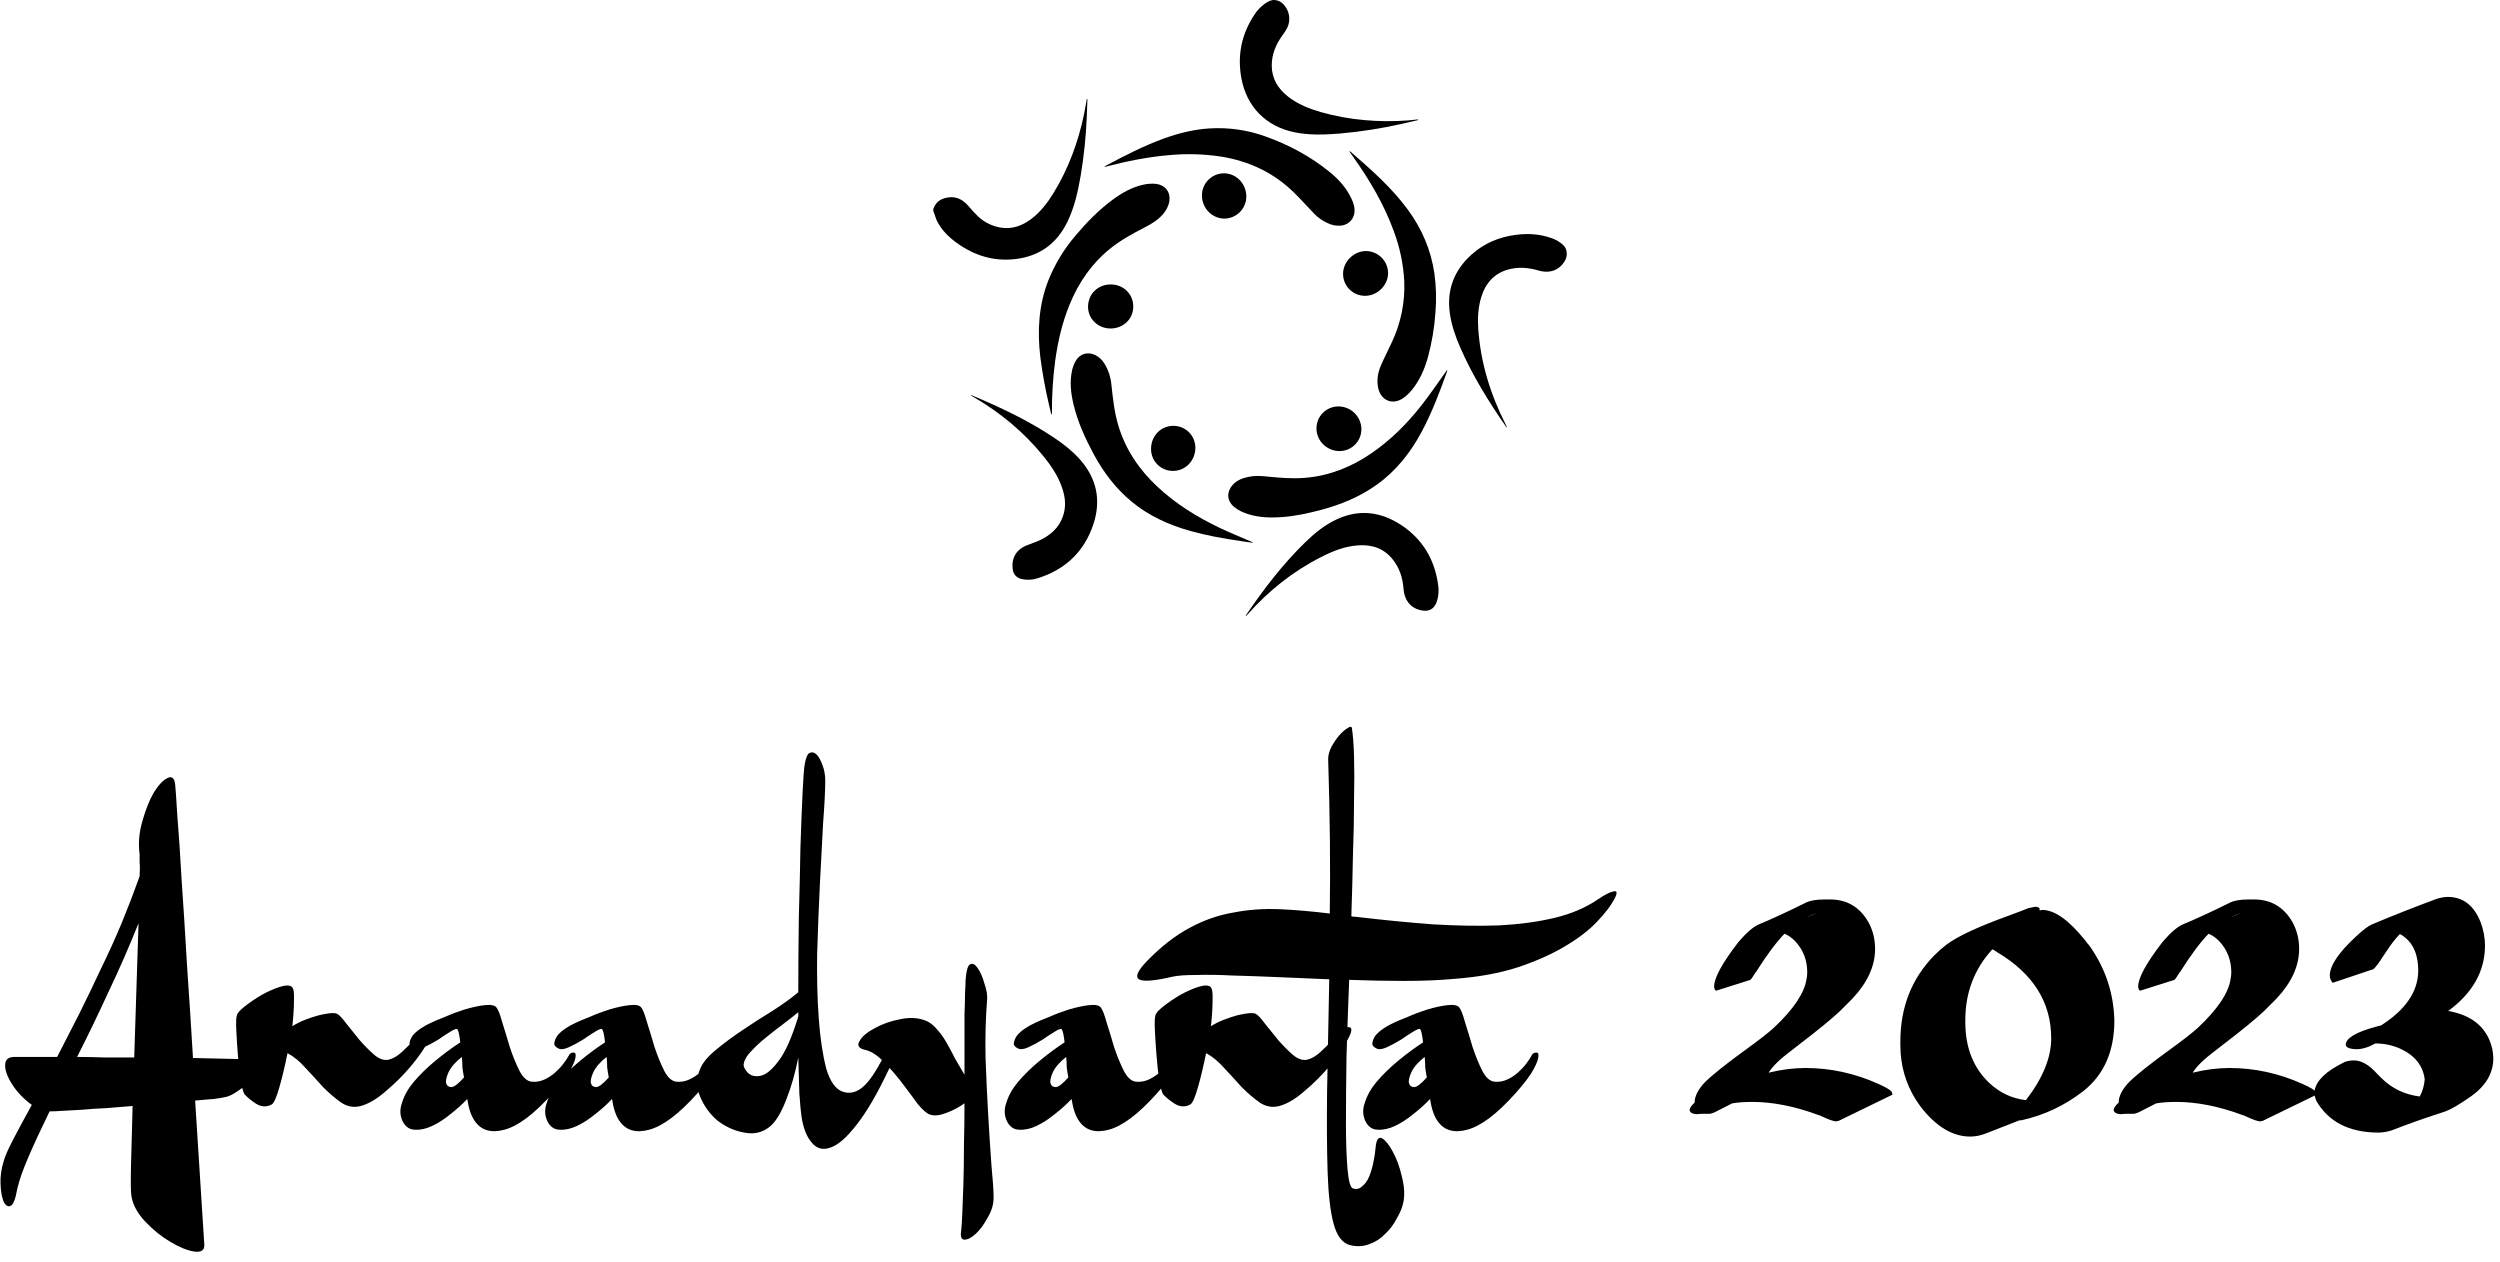 <svg width="11360" height="5736" viewBox="0 0 11360 5736" fill="none" xmlns="http://www.w3.org/2000/svg">
<path d="M4776.86 1882.92C4773.24 1867.45 4769.52 1852.03 4766.04 1836.52C4749.19 1765.14 4736.13 1692.92 4726.89 1620.16C4713.3 1502.03 4719.83 1386.03 4763.72 1274.03C4793.57 1199.68 4835.44 1130.73 4887.65 1069.96C4938.5 1009.59 4993.51 953.274 5057.31 906.436C5099.8 875.26 5145.57 849.642 5197.48 838.766C5215.79 834.662 5234.66 833.6 5253.31 835.624C5301.12 841.908 5324.75 881.592 5310.25 928.042C5299.62 961.877 5275.79 986.045 5247.95 1006.06C5233.23 1016.18 5217.81 1025.23 5201.79 1033.12C5147.46 1061.3 5093.71 1090.31 5045.71 1128.78C4960.64 1196.98 4901.28 1283.75 4860.29 1383.85C4827.04 1464.96 4807.51 1549.64 4795.23 1636.16C4784.51 1715.41 4779.43 1795.32 4780.06 1875.28C4780.06 1877.7 4779.62 1880.11 4779.38 1882.48L4776.86 1882.92Z" fill="black"/>
<path d="M5691.09 2466.38C5672.92 2463.72 5654.69 2461.11 5636.52 2458.41C5560.58 2447.05 5484.94 2433.95 5410.84 2413.26C5312.96 2385.95 5221.7 2345.2 5142.58 2279.85C5070.07 2220.01 5014.48 2146.69 4970.16 2064.52C4931.11 1992.01 4897.03 1917.48 4877.89 1837C4865.85 1786.29 4860.25 1734.87 4871.41 1683.24C4874.77 1667.99 4880.41 1653.32 4888.13 1639.74C4907.47 1606.39 4944.16 1596.62 4978.47 1614.12C4995.74 1623.35 5010.07 1637.23 5019.85 1654.19C5036.71 1682.24 5047.02 1713.73 5050.01 1746.32C5056.73 1808.63 5063.26 1870.98 5081.09 1931.45C5113.62 2041.85 5175.64 2133.39 5259.02 2211.36C5342.4 2289.33 5437.86 2348.59 5540.28 2397.65C5586.83 2419.98 5634.88 2439.22 5682.25 2459.81C5685.34 2461.16 5688.43 2462.32 5691.57 2463.58L5691.09 2466.38Z" fill="black"/>
<path d="M5018.74 756.881C5020.15 755.767 5021.63 754.75 5023.18 753.836C5109.75 707.723 5196.76 662.578 5289.27 629.178C5356.22 605.01 5424.61 587.899 5496 583.548C5581.41 578.256 5667 590.342 5747.59 619.075C5855.48 657.164 5955.1 710.575 6043.84 783.079C6083.91 815.802 6118.09 854.278 6140.52 901.647C6150.62 922.818 6157.96 945.149 6154.15 968.834C6148.88 1001.61 6122.49 1023.89 6088.75 1025.68C6068.92 1026.41 6049.23 1022.16 6031.47 1013.3C6009.15 1003.12 5988.93 988.879 5971.82 971.299C5941.03 939.107 5911.31 905.852 5879.5 874.627C5787.37 784.384 5675.91 732.278 5549.37 711.687C5471.78 699.827 5393.04 697.489 5314.89 704.726C5216.77 712.799 5120.82 732.278 5025.74 756.978C5023.67 757.509 5021.54 757.848 5019.41 758.331L5018.74 756.881Z" fill="black"/>
<path d="M6576.55 1683C6576.2 1685.06 6575.71 1687.09 6575.1 1689.09C6541.66 1781.95 6507.05 1874.32 6460.31 1961.56C6409.12 2057.12 6343.62 2140.41 6254.35 2203.73C6177.64 2258.2 6092.33 2293.29 6001.99 2317.17C5942.19 2332.93 5881.82 2346.17 5820 2349.99C5762 2353.76 5704.43 2350.96 5649.86 2328.34C5633.94 2321.81 5619.13 2312.84 5605.97 2301.75C5574.7 2274.97 5573.25 2234.95 5600.56 2204.11C5619.89 2182.07 5645.99 2172.55 5673.74 2166.7C5701.48 2160.85 5730.48 2162.45 5758.95 2165.44C5816.09 2171.2 5873.27 2176.03 5930.79 2171.2C6040.36 2162.11 6138.63 2122.86 6229.07 2061.42C6319.5 1999.99 6394.76 1924.3 6461.37 1839.08C6499.36 1790.45 6533.87 1739.07 6569.88 1688.95C6571.48 1686.77 6573.03 1684.5 6574.72 1682.28L6576.55 1683Z" fill="black"/>
<path d="M6134.14 686.992C6228.63 769.163 6322.89 851.334 6397.62 953.323C6461.47 1040.33 6502.75 1136.71 6518.07 1243.77C6526.11 1302.23 6527.63 1361.4 6522.61 1420.2C6517.93 1489.05 6506.43 1557.26 6488.29 1623.84C6473.02 1677.88 6450.93 1729.11 6414.82 1772.81C6403.54 1786.66 6390.42 1798.91 6375.82 1809.21C6328.06 1842.07 6274.94 1820.28 6262.61 1763.67C6254.69 1727.37 6261.02 1692.28 6275.57 1658.98C6291.18 1623.11 6309.4 1588.41 6325.74 1552.64C6365.88 1466.82 6384.81 1372.61 6380.94 1277.95C6376.81 1199.89 6360.69 1122.94 6333.14 1049.8C6288.96 928.671 6223.99 818.901 6149.85 714.157C6143.8 705.601 6137.81 697.046 6131.77 688.539L6134.14 686.992Z" fill="black"/>
<path d="M4941.3 450.434C4940.33 476.971 4939.61 503.604 4938.4 530.092C4934.71 620.038 4925.41 709.665 4910.56 798.453C4898.09 870.522 4882.52 941.769 4850.23 1008.13C4801.9 1107.37 4722.97 1164.6 4613.39 1177.31C4515.51 1188.77 4427.2 1161.21 4347.88 1104.03C4310.37 1076.96 4277.89 1044.87 4257.01 1002.82C4252.52 992.183 4248.68 981.288 4245.5 970.19C4244.31 967.685 4243.24 965.12 4242.31 962.505C4240.84 958.86 4240.3 954.908 4240.72 951.001C4250.68 918.954 4273.83 902.665 4306.02 897.396C4344.69 890.919 4374.27 906.532 4399.16 934.518C4413.11 951.413 4427.96 967.548 4443.63 982.854C4473.25 1010.88 4510.82 1029.04 4551.18 1034.86C4601.79 1041.78 4645.73 1025.2 4685.51 995.277C4728.33 963.085 4760.19 921.274 4787.83 876.032C4854.97 766.019 4899.01 646.968 4925.4 521.15C4930.23 497.659 4934.15 473.877 4938.45 450.241L4941.3 450.434Z" fill="black"/>
<path d="M5660.06 2799.56C5661.12 2797.21 5662.3 2794.92 5663.59 2792.69C5743.1 2675.67 5828.95 2563.68 5930.45 2464.69C5973.52 2422.68 6019.87 2384.84 6075.03 2359.41C6176.53 2312.62 6274.31 2325.29 6365.67 2384.88C6463.6 2448.74 6518.8 2541.54 6534.84 2657.11C6538.89 2682.03 6537.1 2707.54 6529.62 2731.65C6517.15 2769.16 6491.63 2782.35 6451.37 2771.91C6407.14 2760.41 6381.09 2725.56 6377.46 2674.42C6373.98 2626.08 6359.58 2581.47 6329.37 2543.04C6288.77 2491.32 6233.81 2473.53 6170.15 2478.17C6110.26 2482.52 6055.64 2504.27 6002.86 2531.34C5874 2596.55 5763.36 2685.58 5667.55 2793.37C5665.91 2795.21 5664.27 2797.09 5662.72 2798.93C5662.24 2799.22 5661.56 2799.17 5660.06 2799.56Z" fill="black"/>
<path d="M6845.83 1941.65C6845.11 1940.88 6844.33 1940.15 6843.71 1939.33C6764.34 1825.11 6691.45 1707.32 6635.48 1579.37C6613.43 1529 6595.45 1477.38 6587.91 1422.52C6573.41 1316.18 6607.73 1228.02 6686.76 1156.67C6744.23 1104.86 6812.43 1076.77 6888.95 1067.01C6943.86 1060.05 6997.85 1063.29 7050.34 1082.04C7070.28 1088.86 7088.54 1099.82 7103.95 1114.19C7121.88 1131.25 7123.28 1161.22 7112.99 1180.99C7088.82 1226.57 7044.35 1244.64 6991.42 1229.32C6948.84 1216.8 6905.91 1212.31 6862.41 1222.36C6793.92 1238.17 6752.21 1282.59 6731.47 1348.04C6716.29 1395.98 6713.78 1445.38 6717.26 1495.12C6727.99 1648.64 6772.46 1792.63 6842.11 1929.23C6844.04 1933 6845.69 1936.91 6847.48 1940.73L6845.83 1941.65Z" fill="black"/>
<path d="M4413.19 1795.28C4428.41 1801.71 4443.69 1807.95 4458.82 1814.62C4573.47 1864.16 4685.22 1919.22 4789.29 1988.63C4831.34 2016.76 4871.07 2047.79 4905.3 2085.59C4983.02 2172.01 5004.63 2271.78 4968.62 2381.11C4927.19 2507.08 4840.14 2589.3 4713.16 2628.21C4690.56 2635.31 4666.51 2636.39 4643.36 2631.35C4619.19 2625.98 4604.69 2610.18 4601.7 2586.49C4595.22 2534.29 4619.2 2495.43 4668.5 2476.87C4692.67 2467.73 4717.7 2459.51 4740.28 2447.09C4787.02 2421.38 4821.24 2384.26 4834.53 2330.7C4845.6 2286.62 4837.33 2244.23 4821.19 2202.9C4802.48 2155.05 4773.97 2113.14 4741.87 2073.55C4652.35 1963.06 4544.61 1874.07 4421.69 1802.87C4418.46 1801.04 4415.36 1799.05 4412.03 1797.17L4413.19 1795.28Z" fill="black"/>
<path d="M6444.02 545.658C6419.85 551.216 6396.07 557.065 6372 562.334C6278.05 583.619 6182.78 598.525 6086.82 606.948C6017.6 612.458 5948.33 614.971 5879.7 600.519C5752.67 573.741 5665.57 485.721 5641.31 357.873C5621.49 253.612 5640.82 156.554 5699.31 67.857C5712.47 47.111 5729.65 29.199 5749.82 15.171C5762.63 6.422 5776.65 -1.311 5792.35 0.187C5803.15 0.968 5813.52 4.715 5822.32 11.014C5839.88 24.856 5851.99 44.453 5856.5 66.349C5861.02 88.244 5857.67 111.032 5847.02 130.694C5841.42 140.821 5835.07 150.515 5828.03 159.695C5797.91 201.361 5778.48 246.7 5778.82 299.145C5779.21 358.163 5807.48 403.163 5852.63 438.69C5897.78 474.217 5949.01 493.938 6002.95 509.647C6068.14 528.03 6134.91 540.2 6202.39 545.996C6267.42 551.691 6332.81 552.095 6397.91 547.204C6413.13 546.093 6428.26 544.159 6443.44 542.613L6444.02 545.658Z" fill="black"/>
<path d="M5230.4 2040.06C5230.4 1980.36 5274.68 1934.93 5332.63 1934.97C5358.97 1935.06 5384.2 1945.6 5402.79 1964.26C5421.37 1982.93 5431.79 2008.21 5431.77 2034.55C5431.77 2093.23 5386.77 2139.87 5330.26 2139.87C5317.13 2139.97 5304.1 2137.45 5291.95 2132.47C5279.79 2127.49 5268.74 2120.14 5259.45 2110.85C5250.16 2101.57 5242.81 2090.52 5237.82 2078.37C5232.83 2066.22 5230.31 2053.19 5230.4 2040.06Z" fill="black"/>
<path d="M5982.02 1946.87C5981.96 1933.75 5984.49 1920.75 5989.46 1908.61C5994.44 1896.47 6001.76 1885.43 6011.01 1876.13C6020.26 1866.83 6031.26 1859.45 6043.37 1854.41C6055.49 1849.37 6068.47 1846.77 6081.59 1846.77C6109.03 1846.8 6135.36 1857.59 6154.92 1876.82C6174.49 1896.06 6185.73 1922.2 6186.24 1949.63C6186.32 1962.75 6183.81 1975.76 6178.83 1987.91C6173.86 2000.06 6166.54 2011.1 6157.27 2020.41C6148.01 2029.71 6137 2037.08 6124.87 2042.11C6112.75 2047.13 6099.75 2049.71 6086.62 2049.68C6029.25 2049.54 5981.97 2003.09 5982.02 1946.87Z" fill="black"/>
<path d="M6203.64 1344.17C6190.52 1344.34 6177.49 1341.91 6165.31 1337.03C6153.13 1332.14 6142.03 1324.89 6132.66 1315.7C6123.3 1306.51 6115.84 1295.55 6110.73 1283.46C6105.61 1271.38 6102.94 1258.39 6102.86 1245.27C6102.33 1189.78 6151.2 1140.77 6207.41 1140.72C6233.92 1141.01 6259.25 1151.69 6277.96 1170.47C6296.67 1189.24 6307.27 1214.61 6307.47 1241.11C6307.47 1296.07 6259.47 1343.78 6203.64 1344.17Z" fill="black"/>
<path d="M5048.42 1292.5C5105.98 1293.03 5150.26 1337.4 5149.58 1394C5148.91 1450.6 5103.37 1493.09 5045.27 1492.65C4988.48 1492.22 4943.43 1447.9 4944.11 1392.99C4944.78 1334.98 4989.59 1291.96 5048.42 1292.5Z" fill="black"/>
<path d="M5461.59 887.15C5461.78 860.637 5472.46 835.278 5491.29 816.612C5510.12 797.946 5535.57 787.49 5562.08 787.529C5618.73 788.013 5664.17 836.107 5663.25 894.642C5662.78 920.924 5652.03 945.976 5633.31 964.428C5614.59 982.879 5589.38 993.259 5563.1 993.344C5506.59 992.715 5461.3 945.153 5461.59 887.15Z" fill="black"/>
<path d="M8203.9 4852.97C8317.6 4852.97 8428.03 4877.02 8535.17 4925.13C8569.06 4940.43 8588.74 4951.91 8594.21 4959.56C8597.49 4963.94 8599.13 4968.31 8599.13 4972.68V4974.32L8353.13 5094.04C8352.04 5094.04 8350.4 5094.04 8348.22 5094.04C8346.03 5095.13 8344.39 5095.68 8343.3 5095.68C8332.36 5095.68 8308.31 5086.93 8271.14 5069.44C8266.76 5068.35 8263.49 5067.25 8261.3 5066.16C8155.25 5026.8 8055.21 5007.12 7961.19 5007.12C7927.3 5007.12 7897.23 5009.31 7870.99 5013.68C7833.82 5032.27 7807.04 5045.93 7790.64 5054.68L7770.96 5061.24H7738.16C7737.07 5061.24 7734.33 5061.24 7729.96 5061.24C7721.21 5062.33 7714.65 5062.88 7710.28 5062.88C7689.51 5061.79 7678.57 5055.23 7677.48 5043.2C7679.67 5032.27 7687.32 5021.34 7700.44 5010.4V5008.76C7700.44 4982.52 7714.65 4953.55 7743.08 4921.85C7775.88 4887.95 7841.47 4835.48 7939.87 4764.41C7991.26 4727.24 8031.16 4696.08 8059.59 4670.94C8149.24 4586.75 8198.98 4512.96 8208.82 4449.54C8211.01 4438.61 8212.1 4428.23 8212.1 4418.39C8212.1 4362.63 8193.51 4315.07 8156.34 4275.71C8141.04 4260.41 8125.18 4249.47 8108.78 4242.91C8071.61 4281.18 8028.43 4339.12 7979.23 4416.75C7977.04 4418.93 7974.31 4422.76 7971.03 4428.23C7963.38 4441.35 7957.36 4449.54 7952.99 4452.82L7797.2 4502.02C7791.73 4497.65 7789 4491.09 7789 4482.34C7789 4444.08 7824.53 4378.48 7895.59 4285.55C7898.87 4282.27 7901.06 4279.54 7902.15 4277.35C7937.14 4236.9 7967.2 4211.21 7992.35 4200.27C8048.11 4177.32 8119.17 4144.52 8205.54 4101.88C8224.13 4092.04 8253.1 4087.12 8292.46 4087.12C8297.92 4087.12 8303.94 4087.12 8310.5 4087.12H8315.42C8391.95 4087.12 8449.89 4121.01 8489.25 4188.79C8510.02 4225.97 8520.41 4266.97 8520.41 4311.79C8520.41 4389.41 8485.97 4464.85 8417.09 4538.1C8410.53 4544.66 8391.4 4563.79 8359.69 4595.5C8323.62 4629.39 8265.67 4676.95 8185.86 4738.17C8162.9 4755.67 8145.96 4768.79 8135.02 4777.53C8086.92 4813.61 8054.12 4845.86 8036.63 4874.29C8094.57 4860.08 8150.33 4852.97 8203.9 4852.97ZM8207.18 4169.12C8227.95 4160.37 8245.99 4152.72 8261.3 4146.16C8240.53 4153.81 8222.49 4161.46 8207.18 4169.12ZM9205.9 4998.92C9282.43 4899.43 9320.7 4805.96 9320.7 4718.49C9320.7 4554.5 9238.7 4423.85 9074.71 4326.55C9067.05 4321.08 9059.95 4316.71 9053.39 4313.43C8971.39 4403.08 8930.39 4510.22 8930.39 4634.86V4644.7C8930.39 4760.59 8967.02 4852.97 9040.27 4921.85C9087.28 4965.58 9141.94 4991.27 9204.26 4998.92H9205.9ZM9266.58 4136.32C9267.67 4136.32 9269.86 4136.32 9273.14 4136.32C9276.42 4135.22 9278.61 4134.68 9279.7 4134.68C9335.46 4134.68 9399.96 4180.05 9473.21 4270.79C9475.4 4272.98 9478.13 4276.8 9481.41 4282.27C9486.88 4288.83 9490.7 4293.2 9492.89 4295.39C9567.23 4399.25 9605.5 4514.6 9607.69 4641.42C9606.59 4779.17 9559.58 4884.67 9466.65 4957.93C9382.47 5023.52 9288.45 5067.8 9184.58 5090.76H9176.38C9158.89 5097.32 9133.74 5107.16 9100.95 5120.28C9067.05 5133.4 9041.91 5143.24 9025.51 5149.8C9000.36 5159.64 8976.31 5164.56 8953.35 5164.56C8872.45 5164.56 8797.01 5119.19 8727.04 5028.44C8719.39 5017.51 8712.28 5007.12 8705.72 4997.28C8658.71 4922.94 8635.2 4839.85 8635.2 4748.01V4733.25C8635.2 4576.91 8686.59 4446.26 8789.36 4341.31C8807.94 4322.72 8826.53 4306.32 8845.12 4292.11C8896.5 4253.85 8990.52 4210.11 9127.18 4160.92C9168.73 4145.61 9198.8 4134.13 9217.38 4126.48C9226.13 4124.29 9237.06 4122.1 9250.18 4119.92C9262.21 4122.1 9268.22 4125.38 9268.22 4129.76C9268.22 4131.94 9267.67 4134.13 9266.58 4136.32ZM10130.8 4852.97C10244.5 4852.97 10355 4877.02 10462.1 4925.13C10496 4940.43 10515.7 4951.91 10521.1 4959.56C10524.4 4963.94 10526.1 4968.31 10526.1 4972.68V4974.32L10280.1 5094.04C10279 5094.04 10277.3 5094.04 10275.1 5094.04C10273 5095.13 10271.3 5095.68 10270.2 5095.68C10259.3 5095.68 10235.2 5086.93 10198.1 5069.44C10193.7 5068.35 10190.4 5067.25 10188.2 5066.16C10082.2 5026.8 9982.14 5007.12 9888.12 5007.12C9854.22 5007.12 9824.16 5009.31 9797.92 5013.68C9760.75 5032.27 9733.96 5045.93 9717.56 5054.68L9697.88 5061.24H9665.08C9663.99 5061.24 9661.26 5061.24 9656.88 5061.24C9648.14 5062.33 9641.58 5062.88 9637.21 5062.88C9616.43 5061.79 9605.5 5055.23 9604.41 5043.2C9606.59 5032.27 9614.25 5021.34 9627.37 5010.4V5008.76C9627.37 4982.52 9641.58 4953.55 9670 4921.85C9702.8 4887.95 9768.4 4835.48 9866.8 4764.41C9918.18 4727.24 9958.09 4696.08 9986.51 4670.94C10076.2 4586.75 10125.9 4512.96 10135.7 4449.54C10137.9 4438.61 10139 4428.23 10139 4418.39C10139 4362.63 10120.4 4315.07 10083.3 4275.71C10068 4260.41 10052.1 4249.47 10035.7 4242.91C9998.54 4281.18 9955.35 4339.12 9906.15 4416.75C9903.97 4418.93 9901.23 4422.76 9897.96 4428.23C9890.3 4441.35 9884.29 4449.54 9879.92 4452.82L9724.12 4502.02C9718.66 4497.65 9715.92 4491.09 9715.92 4482.34C9715.92 4444.08 9751.45 4378.48 9822.52 4285.55C9825.8 4282.27 9827.98 4279.54 9829.08 4277.35C9864.06 4236.9 9894.13 4211.21 9919.27 4200.27C9975.03 4177.32 10046.1 4144.52 10132.5 4101.88C10151.1 4092.04 10180 4087.12 10219.4 4087.12C10224.8 4087.12 10230.9 4087.12 10237.4 4087.12H10242.3C10318.9 4087.12 10376.8 4121.01 10416.2 4188.79C10436.9 4225.97 10447.3 4266.97 10447.3 4311.79C10447.3 4389.41 10412.9 4464.85 10344 4538.1C10337.5 4544.66 10318.3 4563.79 10286.6 4595.5C10250.5 4629.39 10192.6 4676.95 10112.8 4738.17C10089.8 4755.67 10072.9 4768.79 10061.9 4777.53C10013.8 4813.61 9981.05 4845.86 9963.55 4874.29C10021.5 4860.08 10077.3 4852.97 10130.8 4852.97ZM10134.1 4169.12C10154.9 4160.37 10172.9 4152.72 10188.2 4146.16C10167.5 4153.81 10149.4 4161.46 10134.1 4169.12ZM10995.1 4982.52C11007.1 4961.75 11014.8 4936.06 11018 4905.45C11010.4 4842.04 10972.7 4795.02 10904.9 4764.41C10869.9 4749.11 10832.7 4741.45 10793.4 4741.45C10762.7 4758.95 10733.8 4767.69 10706.4 4767.69C10676.9 4766.6 10661.1 4760.04 10658.9 4748.01C10658.9 4717.4 10705.9 4689.52 10799.9 4664.38C10809.8 4662.19 10816.3 4660.55 10819.6 4659.46C10931.1 4588.39 10987.4 4505.85 10988.5 4411.83C10988.5 4341.86 10968.3 4291.02 10927.8 4259.31C10920.2 4252.75 10912.5 4247.83 10904.9 4244.55C10886.3 4263.14 10865.5 4289.92 10842.6 4324.91C10839.3 4329.28 10833.8 4337.48 10826.2 4349.51C10808.7 4376.84 10795 4394.88 10785.2 4403.63L10599.8 4465.94C10591.1 4456.1 10586.7 4445.17 10586.7 4433.15C10586.7 4388.32 10625.5 4329.83 10703.2 4257.67C10737.1 4225.97 10762.2 4206.83 10778.6 4200.27C10874.8 4159.82 10973.2 4121.01 11073.8 4083.84C11092.4 4078.37 11108.8 4075.64 11123 4075.64C11190.8 4075.64 11240 4112.81 11270.6 4187.15C11284.8 4223.23 11291.9 4260.41 11291.9 4298.67C11290.8 4414.56 11235.1 4512.96 11124.6 4593.86C11218.7 4610.26 11281 4653.99 11311.6 4725.05C11323.6 4752.39 11329.6 4781.36 11329.6 4811.97C11328.5 4877.57 11295.2 4933.87 11229.6 4980.88C11178.2 5016.96 11139.4 5039.92 11113.1 5049.76C11106.6 5051.95 11095.1 5055.77 11078.7 5061.24C11010.9 5083.11 10940.4 5108.25 10867.2 5136.68C10846.4 5143.24 10825.6 5146.52 10804.8 5146.52C10672.6 5145.42 10579.1 5096.77 10524.4 5000.56C10518.9 4983.07 10516.2 4973.23 10516.2 4971.04C10516.2 4925.13 10551.2 4882.49 10621.2 4843.13C10625.5 4840.94 10632.6 4837.12 10642.5 4831.65C10649 4828.37 10653.4 4826.18 10655.6 4825.09C10668.7 4820.72 10682.4 4818.53 10696.6 4818.53C10730.5 4818.53 10765.5 4838.76 10801.6 4879.21C10812.5 4890.14 10819.6 4897.25 10822.9 4900.53C10869.9 4946.45 10927.3 4973.78 10995.1 4982.52Z" fill="black"/>
<path d="M1200.22 4817.38C1211.65 4820.65 1211.65 4830.44 1200.22 4846.77C1188.79 4863.1 1172.46 4881.07 1151.23 4900.66C1131.63 4920.26 1109.59 4938.22 1085.09 4954.55C1062.23 4970.88 1043.45 4980.68 1028.76 4983.94C1015.69 4987.21 996.914 4990.47 972.42 4993.74C947.926 4995.37 919.349 4997.82 886.69 5001.09L928.33 5655.08C929.963 5681.21 914.45 5691.82 881.791 5686.93C850.765 5682.03 814.841 5667.33 774.017 5642.84C734.826 5619.97 697.268 5589.77 661.344 5552.21C625.419 5514.65 604.19 5476.28 597.659 5437.08C594.393 5424.02 593.576 5378.3 595.209 5299.92C596.842 5223.17 599.292 5131.72 602.557 5025.58C561.734 5028.85 521.727 5032.11 482.536 5035.38C443.345 5037.01 406.604 5039.46 372.312 5042.73C339.653 5044.36 310.26 5045.99 284.133 5047.63C259.639 5049.26 240.043 5050.08 225.347 5050.08C187.789 5126.82 155.946 5195.41 129.819 5255.83C103.692 5316.25 86.546 5365.23 78.382 5402.79C70.217 5448.52 60.419 5473.83 48.988 5478.72C37.558 5485.26 26.944 5479.54 17.146 5461.58C8.981 5443.62 4.082 5416.67 2.449 5380.75C0.816 5346.46 5.715 5311.35 17.146 5275.42C22.045 5255.83 35.925 5223.98 58.786 5179.9C81.647 5135.81 110.224 5082.73 144.516 5020.68C121.655 5004.35 99.61 4983.94 78.382 4959.45C58.786 4934.95 44.09 4911.28 34.292 4888.41C24.494 4865.55 21.228 4845.96 24.494 4829.63C27.76 4811.67 41.64 4802.68 66.134 4802.68H259.639C290.665 4742.27 323.324 4678.58 357.615 4611.63C391.907 4543.05 425.383 4473.65 458.042 4403.43C492.334 4333.21 524.176 4263 553.569 4192.78C582.962 4120.93 609.906 4050.71 634.4 3982.13C636.033 3956 636.033 3934.77 634.4 3918.44C634.4 3900.48 634.4 3888.23 634.4 3881.7C627.868 3832.71 631.951 3782.91 646.647 3732.29C661.344 3680.03 678.49 3636.76 698.085 3602.47C719.313 3568.18 739.725 3546.13 759.32 3536.33C780.549 3524.9 792.796 3534.7 796.062 3565.73C797.695 3580.42 800.961 3627.78 805.859 3707.79C812.391 3786.17 818.923 3884.15 825.455 4001.72C833.62 4117.66 841.784 4246.67 849.949 4388.73C859.747 4529.17 868.728 4668.78 876.893 4807.58C961.806 4809.22 1034.47 4810.85 1094.89 4812.48C1155.31 4812.48 1190.42 4814.12 1200.22 4817.38ZM629.501 4195.23C587.044 4301.37 541.322 4405.88 492.334 4508.75C444.978 4611.63 397.623 4709.61 350.267 4802.68C391.091 4802.68 432.731 4803.5 475.188 4805.13C517.644 4805.13 562.55 4805.13 609.906 4805.13L629.501 4195.23ZM1531.77 4606.73C1541.57 4611.63 1555.45 4626.33 1573.41 4650.82C1593 4675.31 1613.42 4700.63 1634.64 4726.75C1657.51 4752.88 1680.37 4775.74 1703.23 4795.34C1726.09 4813.3 1747.32 4819.83 1766.91 4814.93C1786.51 4810.03 1806.1 4798.6 1825.7 4780.64C1845.29 4762.68 1863.26 4744.71 1879.59 4726.75C1897.55 4707.16 1913.88 4691.64 1928.57 4680.21C1943.27 4667.15 1954.7 4663.88 1962.87 4670.42C1971.03 4676.95 1965.32 4697.36 1945.72 4731.65C1927.76 4765.94 1901.63 4803.5 1867.34 4844.32C1834.68 4883.52 1797.12 4921.07 1754.67 4957C1713.84 4992.92 1675.47 5015.78 1639.54 5025.58C1608.52 5033.75 1579.12 5028.85 1551.36 5010.89C1523.6 4991.29 1495.84 4967.61 1468.08 4939.85C1441.96 4910.46 1415.01 4881.07 1387.25 4851.67C1361.13 4822.28 1334.18 4800.24 1306.42 4785.54C1294.99 4842.69 1282.74 4894.13 1269.68 4939.85C1256.62 4985.57 1245.19 5011.7 1235.39 5018.23C1212.53 5031.3 1188.85 5030.48 1164.36 5015.78C1141.49 5001.09 1123.53 4986.39 1110.47 4971.69C1105.57 4963.53 1099.85 4942.3 1093.32 4908.01C1088.42 4873.72 1084.34 4836.16 1081.07 4795.34C1077.81 4754.51 1075.36 4716.95 1073.73 4682.66C1072.09 4646.74 1072.91 4623.88 1076.18 4614.08C1077.81 4604.28 1090.06 4590.4 1112.92 4572.44C1135.78 4554.48 1161.09 4537.33 1188.85 4521C1218.24 4504.67 1246 4492.42 1272.13 4484.26C1298.26 4476.1 1316.22 4476.1 1326.02 4484.26C1334.18 4490.79 1337.45 4511.2 1335.81 4545.5C1335.81 4578.15 1333.37 4617.34 1328.47 4663.07C1346.43 4651.64 1366.02 4641.84 1387.25 4633.67C1408.48 4625.51 1428.08 4618.98 1446.04 4614.08C1465.63 4609.18 1482.78 4605.91 1497.48 4604.28C1513.81 4602.65 1525.24 4603.46 1531.77 4606.73ZM1956.63 4648.37C1969.69 4641.84 1990.92 4632.86 2020.31 4621.43C2049.71 4608.36 2079.92 4596.93 2110.94 4587.14C2143.6 4577.34 2173.81 4570.81 2201.57 4567.54C2229.33 4564.27 2247.29 4567.54 2255.46 4577.34C2263.62 4587.14 2272.6 4610 2282.4 4645.92C2293.83 4681.85 2305.26 4719.4 2316.69 4758.59C2329.76 4797.79 2344.45 4833.71 2360.78 4866.37C2377.11 4897.4 2395.89 4913.72 2417.12 4915.36C2436.71 4916.99 2455.49 4913.72 2473.46 4905.56C2491.42 4897.4 2507.75 4886.78 2522.44 4873.72C2537.14 4860.65 2549.39 4847.59 2559.19 4834.53C2570.62 4819.83 2578.78 4807.58 2583.68 4797.79C2588.58 4787.99 2595.11 4783.09 2603.27 4783.09C2613.07 4781.46 2617.16 4787.17 2615.52 4800.24C2615.52 4811.67 2608.17 4831.26 2593.48 4859.02C2578.78 4886.78 2551.02 4923.52 2510.2 4969.25C2426.92 5062.32 2354.25 5117.03 2292.2 5133.36C2231.78 5149.69 2186.87 5136.62 2157.48 5094.17C2141.15 5071.3 2129.72 5037.83 2123.19 4993.74C2101.96 5016.6 2076.65 5039.46 2047.26 5062.32C2019.5 5085.18 1991.74 5103.15 1963.98 5116.21C1936.22 5129.27 1910.09 5134.99 1885.59 5133.36C1862.73 5133.36 1844.77 5121.93 1831.71 5099.06C1817.01 5071.3 1815.38 5041.91 1826.81 5010.89C1836.61 4978.23 1854.57 4946.38 1880.7 4915.36C1908.46 4882.7 1941.11 4850.86 1978.67 4819.83C2016.23 4788.8 2053.79 4761.04 2091.35 4736.55C2088.08 4705.52 2084 4685.93 2079.1 4677.76C2075.83 4672.87 2065.22 4676.13 2047.26 4687.56C2030.93 4697.36 2012.15 4709.61 1990.92 4724.3C1969.69 4737.37 1948.46 4748.8 1927.23 4758.59C1906.01 4768.39 1889.68 4770.03 1878.25 4763.49C1865.18 4756.96 1859.47 4748.8 1861.1 4739C1862.73 4727.57 1867.63 4716.14 1875.8 4704.71C1885.59 4693.28 1897.84 4682.66 1912.54 4672.87C1927.23 4663.07 1941.93 4654.9 1956.63 4648.37ZM2108.49 4895.76C2105.23 4879.43 2102.78 4863.92 2101.14 4849.22C2101.14 4832.89 2100.33 4817.38 2098.69 4802.68C2069.3 4825.55 2048.89 4849.22 2037.46 4873.72C2027.66 4896.58 2024.4 4912.91 2027.66 4922.71C2030.93 4934.14 2039.09 4939.85 2052.16 4939.85C2065.22 4938.22 2084 4923.52 2108.49 4895.76ZM2614.43 4648.37C2627.49 4641.84 2648.72 4632.86 2678.12 4621.43C2707.51 4608.36 2737.72 4596.93 2768.74 4587.14C2801.4 4577.34 2831.61 4570.81 2859.37 4567.54C2887.13 4564.27 2905.1 4567.54 2913.26 4577.34C2921.43 4587.14 2930.41 4610 2940.2 4645.92C2951.63 4681.85 2963.07 4719.4 2974.5 4758.59C2987.56 4797.79 3002.26 4833.71 3018.59 4866.37C3034.92 4897.4 3053.69 4913.72 3074.92 4915.36C3094.52 4916.99 3113.3 4913.72 3131.26 4905.56C3149.22 4897.4 3165.55 4886.78 3180.25 4873.72C3194.94 4860.65 3207.19 4847.59 3216.99 4834.53C3228.42 4819.83 3236.58 4807.58 3241.48 4797.79C3246.38 4787.99 3252.91 4783.09 3261.08 4783.09C3270.88 4781.46 3274.96 4787.17 3273.33 4800.24C3273.33 4811.67 3265.98 4831.26 3251.28 4859.02C3236.58 4886.78 3208.82 4923.52 3168 4969.25C3084.72 5062.32 3012.05 5117.03 2950 5133.36C2889.58 5149.69 2844.68 5136.62 2815.28 5094.17C2798.95 5071.3 2787.52 5037.83 2780.99 4993.74C2759.76 5016.6 2734.45 5039.46 2705.06 5062.32C2677.3 5085.18 2649.54 5103.15 2621.78 5116.21C2594.02 5129.27 2567.89 5134.99 2543.4 5133.36C2520.54 5133.36 2502.57 5121.93 2489.51 5099.06C2474.81 5071.3 2473.18 5041.91 2484.61 5010.89C2494.41 4978.23 2512.37 4946.38 2538.5 4915.36C2566.26 4882.7 2598.92 4850.86 2636.48 4819.83C2674.03 4788.8 2711.59 4761.04 2749.15 4736.55C2745.88 4705.52 2741.8 4685.93 2736.9 4677.76C2733.64 4672.87 2723.02 4676.13 2705.06 4687.56C2688.73 4697.36 2669.95 4709.61 2648.72 4724.3C2627.49 4737.37 2606.27 4748.8 2585.04 4758.59C2563.81 4768.39 2547.48 4770.03 2536.05 4763.49C2522.99 4756.96 2517.27 4748.8 2518.9 4739C2520.54 4727.57 2525.44 4716.14 2533.6 4704.71C2543.4 4693.28 2555.65 4682.66 2570.34 4672.87C2585.04 4663.07 2599.73 4654.9 2614.43 4648.37ZM2766.3 4895.76C2763.03 4879.43 2760.58 4863.92 2758.95 4849.22C2758.95 4832.89 2758.13 4817.38 2756.5 4802.68C2727.1 4825.55 2706.69 4849.22 2695.26 4873.72C2685.46 4896.58 2682.2 4912.91 2685.46 4922.71C2688.73 4934.14 2696.89 4939.85 2709.96 4939.85C2723.02 4938.22 2741.8 4923.52 2766.3 4895.76ZM3656.79 3472.65C3661.69 3443.26 3669.04 3426.11 3678.84 3421.21C3690.27 3416.31 3700.88 3418.76 3710.68 3428.56C3720.48 3438.36 3729.46 3454.69 3737.62 3477.55C3745.79 3498.78 3749.87 3521.64 3749.87 3546.13C3749.87 3591.85 3746.61 3657.17 3740.07 3742.09C3735.18 3827 3730.28 3920.08 3725.38 4021.32C3720.48 4122.56 3716.4 4227.07 3713.13 4334.85C3711.5 4440.99 3713.95 4538.96 3720.48 4628.78C3727.01 4718.59 3738.44 4794.52 3754.77 4856.57C3772.73 4916.99 3798.86 4952.1 3833.15 4961.9C3860.91 4970.06 3887.86 4964.35 3913.98 4944.75C3940.11 4925.16 3967.87 4888.41 3997.26 4834.53C4026.66 4780.64 4047.07 4758.59 4058.5 4768.39C4069.93 4778.19 4064.21 4806.77 4041.35 4854.12C3987.47 4968.43 3937.66 5054.16 3891.94 5111.31C3847.85 5168.46 3808.66 5202.76 3774.37 5214.19C3740.07 5227.25 3711.5 5219.9 3688.64 5192.14C3665.77 5166.02 3650.26 5126.82 3642.1 5074.57C3638.83 5051.71 3635.57 5016.6 3632.3 4969.25C3630.67 4921.89 3629.03 4867.19 3627.4 4805.13C3614.34 4873.72 3595.56 4939.04 3571.06 5001.09C3546.57 5063.14 3520.44 5103.96 3492.68 5123.56C3460.02 5148.05 3421.65 5155.4 3377.56 5145.6C3335.1 5137.44 3295.91 5119.48 3259.99 5091.72C3225.7 5062.32 3199.57 5026.4 3181.61 4983.94C3163.64 4941.48 3163.64 4899.03 3181.61 4856.57C3193.04 4828.81 3216.71 4800.24 3252.64 4770.84C3290.2 4739.82 3331.02 4709.61 3375.11 4680.21C3420.83 4649.19 3466.56 4619.79 3512.28 4592.03C3558 4562.64 3596.37 4534.88 3627.4 4508.75C3627.4 4399.35 3628.22 4286.67 3629.85 4170.73C3633.12 4054.79 3635.57 3947.84 3637.2 3849.86C3640.46 3751.88 3643.73 3668.6 3647 3600.02C3650.26 3531.44 3653.53 3488.98 3656.79 3472.65ZM3380.01 4832.08C3376.74 4843.51 3382.46 4857.39 3397.16 4873.72C3411.85 4888.41 3431.45 4893.31 3455.94 4888.41C3480.44 4883.52 3507.38 4861.47 3536.77 4822.28C3567.8 4783.09 3598.01 4715.32 3627.4 4618.98V4599.38C3607.81 4615.71 3584.94 4633.67 3558.82 4653.27C3532.69 4672.87 3506.56 4693.28 3480.44 4714.51C3455.94 4734.1 3433.9 4754.51 3414.3 4775.74C3394.71 4795.34 3383.28 4814.12 3380.01 4832.08ZM4387.54 4454.87C4390.81 4409.14 4398.16 4384.65 4409.59 4381.38C4421.02 4376.49 4432.45 4383.02 4443.88 4400.98C4455.31 4417.31 4465.11 4440.17 4473.27 4469.56C4483.07 4497.32 4487.15 4521 4485.52 4540.6C4478.99 4622.24 4476.54 4709.61 4478.17 4802.68C4481.44 4894.13 4485.52 4982.31 4490.42 5067.22C4495.32 5152.14 4500.22 5228.07 4505.12 5295.02C4511.65 5361.97 4514.91 5410.96 4514.91 5441.98C4514.91 5473.01 4505.93 5503.22 4487.97 5532.61C4471.64 5563.64 4453.68 5588.13 4434.08 5606.09C4414.49 5624.06 4397.34 5633.04 4382.65 5633.04C4367.95 5633.04 4363.05 5618.34 4367.95 5588.95C4369.58 5574.25 4371.21 5548.12 4372.85 5510.57C4374.48 5473.01 4376.11 5428.1 4377.75 5375.85C4379.38 5323.59 4380.2 5265.62 4380.2 5201.94C4381.83 5139.89 4382.65 5077.02 4382.65 5013.33C4358.15 5031.3 4330.39 5045.99 4299.36 5057.42C4269.97 5068.85 4245.48 5071.3 4225.88 5064.77C4211.19 5059.87 4192.41 5043.54 4169.55 5015.78C4148.32 4986.39 4124.64 4954.55 4098.51 4920.26C4072.39 4885.96 4044.63 4854.12 4015.23 4824.73C3987.47 4795.34 3959.71 4777.37 3931.95 4770.84C3902.56 4764.31 3893.58 4751.25 3905.01 4731.65C3916.44 4710.42 3939.3 4690.83 3973.59 4672.87C4007.88 4653.27 4047.07 4639.39 4091.16 4631.23C4136.89 4621.43 4177.71 4624.69 4213.64 4641.02C4229.96 4649.19 4245.48 4662.25 4260.17 4680.21C4274.87 4696.54 4288.75 4716.14 4301.81 4739C4314.88 4761.86 4327.94 4786.36 4341.01 4812.48C4355.7 4836.98 4369.58 4860.65 4382.65 4883.52C4382.65 4832.89 4382.65 4784.72 4382.65 4739C4382.65 4691.64 4382.65 4649.19 4382.65 4611.63C4384.28 4572.44 4385.09 4539.78 4385.09 4513.65C4386.73 4485.89 4387.54 4466.3 4387.54 4454.87ZM4702.66 4648.37C4715.72 4641.84 4736.95 4632.86 4766.34 4621.43C4795.74 4608.36 4825.95 4596.93 4856.97 4587.14C4889.63 4577.34 4919.84 4570.81 4947.6 4567.54C4975.36 4564.27 4993.32 4567.54 5001.49 4577.34C5009.65 4587.14 5018.63 4610 5028.43 4645.92C5039.86 4681.85 5051.29 4719.4 5062.72 4758.59C5075.79 4797.79 5090.48 4833.71 5106.81 4866.37C5123.14 4897.4 5141.92 4913.72 5163.15 4915.36C5182.74 4916.99 5201.52 4913.72 5219.49 4905.56C5237.45 4897.4 5253.78 4886.78 5268.47 4873.72C5283.17 4860.65 5295.42 4847.59 5305.22 4834.53C5316.65 4819.83 5324.81 4807.58 5329.71 4797.79C5334.61 4787.99 5341.14 4783.09 5349.31 4783.09C5359.1 4781.46 5363.19 4787.17 5361.55 4800.24C5361.55 4811.67 5354.2 4831.26 5339.51 4859.02C5324.81 4886.78 5297.05 4923.52 5256.23 4969.25C5172.95 5062.32 5100.28 5117.03 5038.23 5133.36C4977.81 5149.69 4932.9 5136.62 4903.51 5094.17C4887.18 5071.3 4875.75 5037.83 4869.22 4993.74C4847.99 5016.6 4822.68 5039.46 4793.29 5062.32C4765.53 5085.18 4737.77 5103.15 4710.01 5116.21C4682.25 5129.27 4656.12 5134.99 4631.62 5133.36C4608.76 5133.36 4590.8 5121.93 4577.74 5099.06C4563.04 5071.3 4561.41 5041.91 4572.84 5010.89C4582.64 4978.23 4600.6 4946.38 4626.73 4915.36C4654.49 4882.7 4687.15 4850.86 4724.7 4819.83C4762.26 4788.8 4799.82 4761.04 4837.38 4736.55C4834.11 4705.52 4830.03 4685.93 4825.13 4677.76C4821.86 4672.87 4811.25 4676.13 4793.29 4687.56C4776.96 4697.36 4758.18 4709.61 4736.95 4724.3C4715.72 4737.37 4694.49 4748.8 4673.27 4758.59C4652.04 4768.39 4635.71 4770.03 4624.28 4763.49C4611.21 4756.96 4605.5 4748.8 4607.13 4739C4608.76 4727.57 4613.66 4716.14 4621.83 4704.71C4631.62 4693.28 4643.87 4682.66 4658.57 4672.87C4673.27 4663.07 4687.96 4654.9 4702.66 4648.37ZM4854.52 4895.76C4851.26 4879.43 4848.81 4863.92 4847.17 4849.22C4847.17 4832.89 4846.36 4817.38 4844.72 4802.68C4815.33 4825.55 4794.92 4849.22 4783.49 4873.72C4773.69 4896.58 4770.43 4912.91 4773.69 4922.71C4776.96 4934.14 4785.12 4939.85 4798.19 4939.85C4811.25 4938.22 4830.03 4923.52 4854.52 4895.76ZM5705.83 4606.73C5715.63 4611.63 5729.51 4626.33 5747.47 4650.82C5767.07 4675.31 5787.48 4700.63 5808.71 4726.75C5831.57 4752.88 5854.43 4775.74 5877.29 4795.34C5900.15 4813.3 5921.38 4819.83 5940.97 4814.93C5960.57 4810.03 5980.16 4798.6 5999.76 4780.64C6019.36 4762.68 6037.32 4744.71 6053.65 4726.75C6071.61 4707.16 6087.94 4691.64 6102.64 4680.21C6117.33 4667.15 6128.76 4663.88 6136.93 4670.42C6145.09 4676.95 6139.38 4697.36 6119.78 4731.65C6101.82 4765.94 6075.69 4803.5 6041.4 4844.32C6008.74 4883.52 5971.18 4921.07 5928.73 4957C5887.9 4992.92 5849.53 5015.78 5813.6 5025.58C5782.58 5033.75 5753.19 5028.85 5725.43 5010.89C5697.67 4991.29 5669.9 4967.61 5642.14 4939.85C5616.02 4910.46 5589.07 4881.07 5561.31 4851.67C5535.19 4822.28 5508.24 4800.24 5480.48 4785.54C5469.05 4842.69 5456.81 4894.13 5443.74 4939.85C5430.68 4985.57 5419.25 5011.7 5409.45 5018.23C5386.59 5031.3 5362.91 5030.48 5338.42 5015.78C5315.56 5001.09 5297.59 4986.39 5284.53 4971.69C5279.63 4963.53 5273.92 4942.3 5267.38 4908.01C5262.48 4873.72 5258.4 4836.16 5255.14 4795.34C5251.87 4754.51 5249.42 4716.95 5247.79 4682.66C5246.16 4646.74 5246.97 4623.88 5250.24 4614.08C5251.87 4604.28 5264.12 4590.4 5286.98 4572.44C5309.84 4554.48 5335.15 4537.33 5362.91 4521C5392.3 4504.67 5420.06 4492.42 5446.19 4484.26C5472.32 4476.1 5490.28 4476.1 5500.08 4484.26C5508.24 4490.79 5511.51 4511.2 5509.88 4545.5C5509.88 4578.15 5507.43 4617.34 5502.53 4663.07C5520.49 4651.64 5540.09 4641.84 5561.31 4633.67C5582.54 4625.51 5602.14 4618.98 5620.1 4614.08C5639.7 4609.18 5656.84 4605.91 5671.54 4604.28C5687.87 4602.65 5699.3 4603.46 5705.83 4606.73ZM5212.16 4366.69C5277.47 4299.74 5342.79 4249.12 5408.11 4214.82C5471.8 4180.53 5537.93 4157.67 5606.51 4146.24C5673.46 4133.18 5743.68 4128.28 5817.16 4131.54C5889.01 4134.81 5964.13 4141.34 6042.51 4151.14C6045.78 3940.49 6043.33 3706.16 6035.16 3448.15C6035.16 3431.83 6040.06 3413.86 6049.86 3394.27C6061.29 3373.04 6073.54 3355.08 6086.6 3340.38C6099.66 3325.68 6111.91 3315.07 6123.34 3308.54C6134.77 3300.37 6141.3 3300.37 6142.94 3308.54C6147.84 3337.93 6151.1 3381.2 6152.73 3438.36C6154.37 3493.88 6154.37 3560.01 6152.73 3636.76C6152.73 3711.88 6151.1 3794.34 6147.84 3884.15C6146.2 3973.96 6143.75 4067.04 6140.49 4163.39C6143.75 4165.02 6150.28 4165.84 6160.08 4165.84C6284.19 4180.53 6400.94 4191.96 6510.35 4200.13C6619.76 4206.66 6720.18 4208.29 6811.63 4205.03C6904.71 4200.13 6988.8 4188.7 7063.92 4170.73C7139.03 4152.77 7204.35 4125.01 7259.87 4087.45C7290.9 4066.23 7314.58 4053.98 7330.91 4050.71C7348.87 4045.81 7350.5 4057.24 7335.8 4085C7319.47 4116.03 7292.53 4151.14 7254.97 4190.33C7219.05 4227.89 7170.88 4264.63 7110.46 4300.55C7050.04 4336.48 6978.19 4368.32 6894.91 4396.08C6813.26 4422.21 6719.37 4439.35 6613.23 4447.52C6543.01 4454.05 6466.26 4457.32 6382.98 4457.32C6301.33 4457.32 6217.24 4455.68 6130.69 4452.42C6125.79 4573.26 6121.71 4690.01 6118.44 4802.68C6116.81 4915.36 6115.99 5015.78 6115.99 5103.96C6115.99 5190.51 6118.44 5260.73 6123.34 5314.61C6128.24 5368.5 6136.4 5397.08 6147.84 5400.34C6164.16 5405.24 6178.04 5401.98 6189.48 5390.55C6202.54 5380.75 6213.15 5366.05 6221.32 5346.46C6229.48 5326.86 6236.01 5304.82 6240.91 5280.32C6245.81 5257.46 6249.08 5235.42 6250.71 5214.19C6253.98 5178.26 6263.77 5164.38 6280.1 5172.55C6296.43 5182.34 6312.76 5202.76 6329.09 5233.78C6347.05 5266.44 6360.93 5304.82 6370.73 5348.91C6382.16 5394.63 6383.8 5434.64 6375.63 5468.93C6370.73 5490.16 6360.93 5513.02 6346.24 5537.51C6333.17 5563.64 6316.03 5586.5 6294.8 5606.09C6275.21 5627.32 6251.53 5642.84 6223.77 5652.63C6196.01 5664.06 6165.8 5665.7 6133.14 5657.53C6098.85 5647.73 6074.35 5615.08 6059.66 5559.56C6044.96 5505.67 6035.98 5428.1 6032.71 5326.86C6029.45 5227.25 6028.63 5104.78 6030.26 4959.45C6033.53 4812.48 6036.79 4642.66 6040.06 4449.97C5961.68 4446.7 5884.93 4443.44 5809.82 4440.17C5734.7 4436.9 5665.3 4434.45 5601.61 4432.82C5537.93 4429.56 5482.41 4428.74 5435.05 4430.37C5387.7 4430.37 5352.59 4432.82 5329.73 4437.72C5252.98 4455.68 5203.18 4460.58 5180.31 4452.42C5155.82 4442.62 5166.43 4414.04 5212.16 4366.69ZM6331.62 4648.37C6344.68 4641.84 6365.91 4632.86 6395.3 4621.43C6424.7 4608.36 6454.91 4596.93 6485.93 4587.14C6518.59 4577.34 6548.8 4570.81 6576.56 4567.54C6604.32 4564.27 6622.28 4567.54 6630.45 4577.34C6638.61 4587.14 6647.59 4610 6657.39 4645.92C6668.82 4681.85 6680.25 4719.4 6691.68 4758.59C6704.75 4797.79 6719.44 4833.71 6735.77 4866.37C6752.1 4897.4 6770.88 4913.72 6792.11 4915.36C6811.71 4916.99 6830.48 4913.72 6848.45 4905.56C6866.41 4897.4 6882.74 4886.78 6897.43 4873.72C6912.13 4860.65 6924.38 4847.59 6934.18 4834.53C6945.61 4819.83 6953.77 4807.58 6958.67 4797.79C6963.57 4787.99 6970.1 4783.09 6978.27 4783.09C6988.06 4781.46 6992.15 4787.17 6990.51 4800.24C6990.51 4811.67 6983.16 4831.26 6968.47 4859.02C6953.77 4886.78 6926.01 4923.52 6885.19 4969.25C6801.91 5062.32 6729.24 5117.03 6667.19 5133.36C6606.77 5149.69 6561.86 5136.62 6532.47 5094.17C6516.14 5071.3 6504.71 5037.83 6498.18 4993.74C6476.95 5016.6 6451.64 5039.46 6422.25 5062.32C6394.49 5085.18 6366.73 5103.15 6338.97 5116.21C6311.21 5129.27 6285.08 5134.99 6260.59 5133.36C6237.72 5133.36 6219.76 5121.93 6206.7 5099.06C6192 5071.3 6190.37 5041.91 6201.8 5010.89C6211.6 4978.23 6229.56 4946.38 6255.69 4915.36C6283.45 4882.7 6316.11 4850.86 6353.66 4819.83C6391.22 4788.8 6428.78 4761.04 6466.34 4736.55C6463.07 4705.52 6458.99 4685.93 6454.09 4677.76C6450.82 4672.87 6440.21 4676.13 6422.25 4687.56C6405.92 4697.36 6387.14 4709.61 6365.91 4724.3C6344.68 4737.37 6323.45 4748.8 6302.23 4758.59C6281 4768.39 6264.67 4770.03 6253.24 4763.49C6240.17 4756.96 6234.46 4748.8 6236.09 4739C6237.72 4727.57 6242.62 4716.14 6250.79 4704.71C6260.59 4693.28 6272.83 4682.66 6287.53 4672.87C6302.23 4663.07 6316.92 4654.9 6331.62 4648.37ZM6483.48 4895.76C6480.22 4879.43 6477.77 4863.92 6476.13 4849.22C6476.13 4832.89 6475.32 4817.38 6473.69 4802.68C6444.29 4825.55 6423.88 4849.22 6412.45 4873.72C6402.65 4896.58 6399.39 4912.91 6402.65 4922.71C6405.92 4934.14 6414.08 4939.85 6427.15 4939.85C6440.21 4938.22 6458.99 4923.52 6483.48 4895.76Z" fill="black"/>
</svg>
